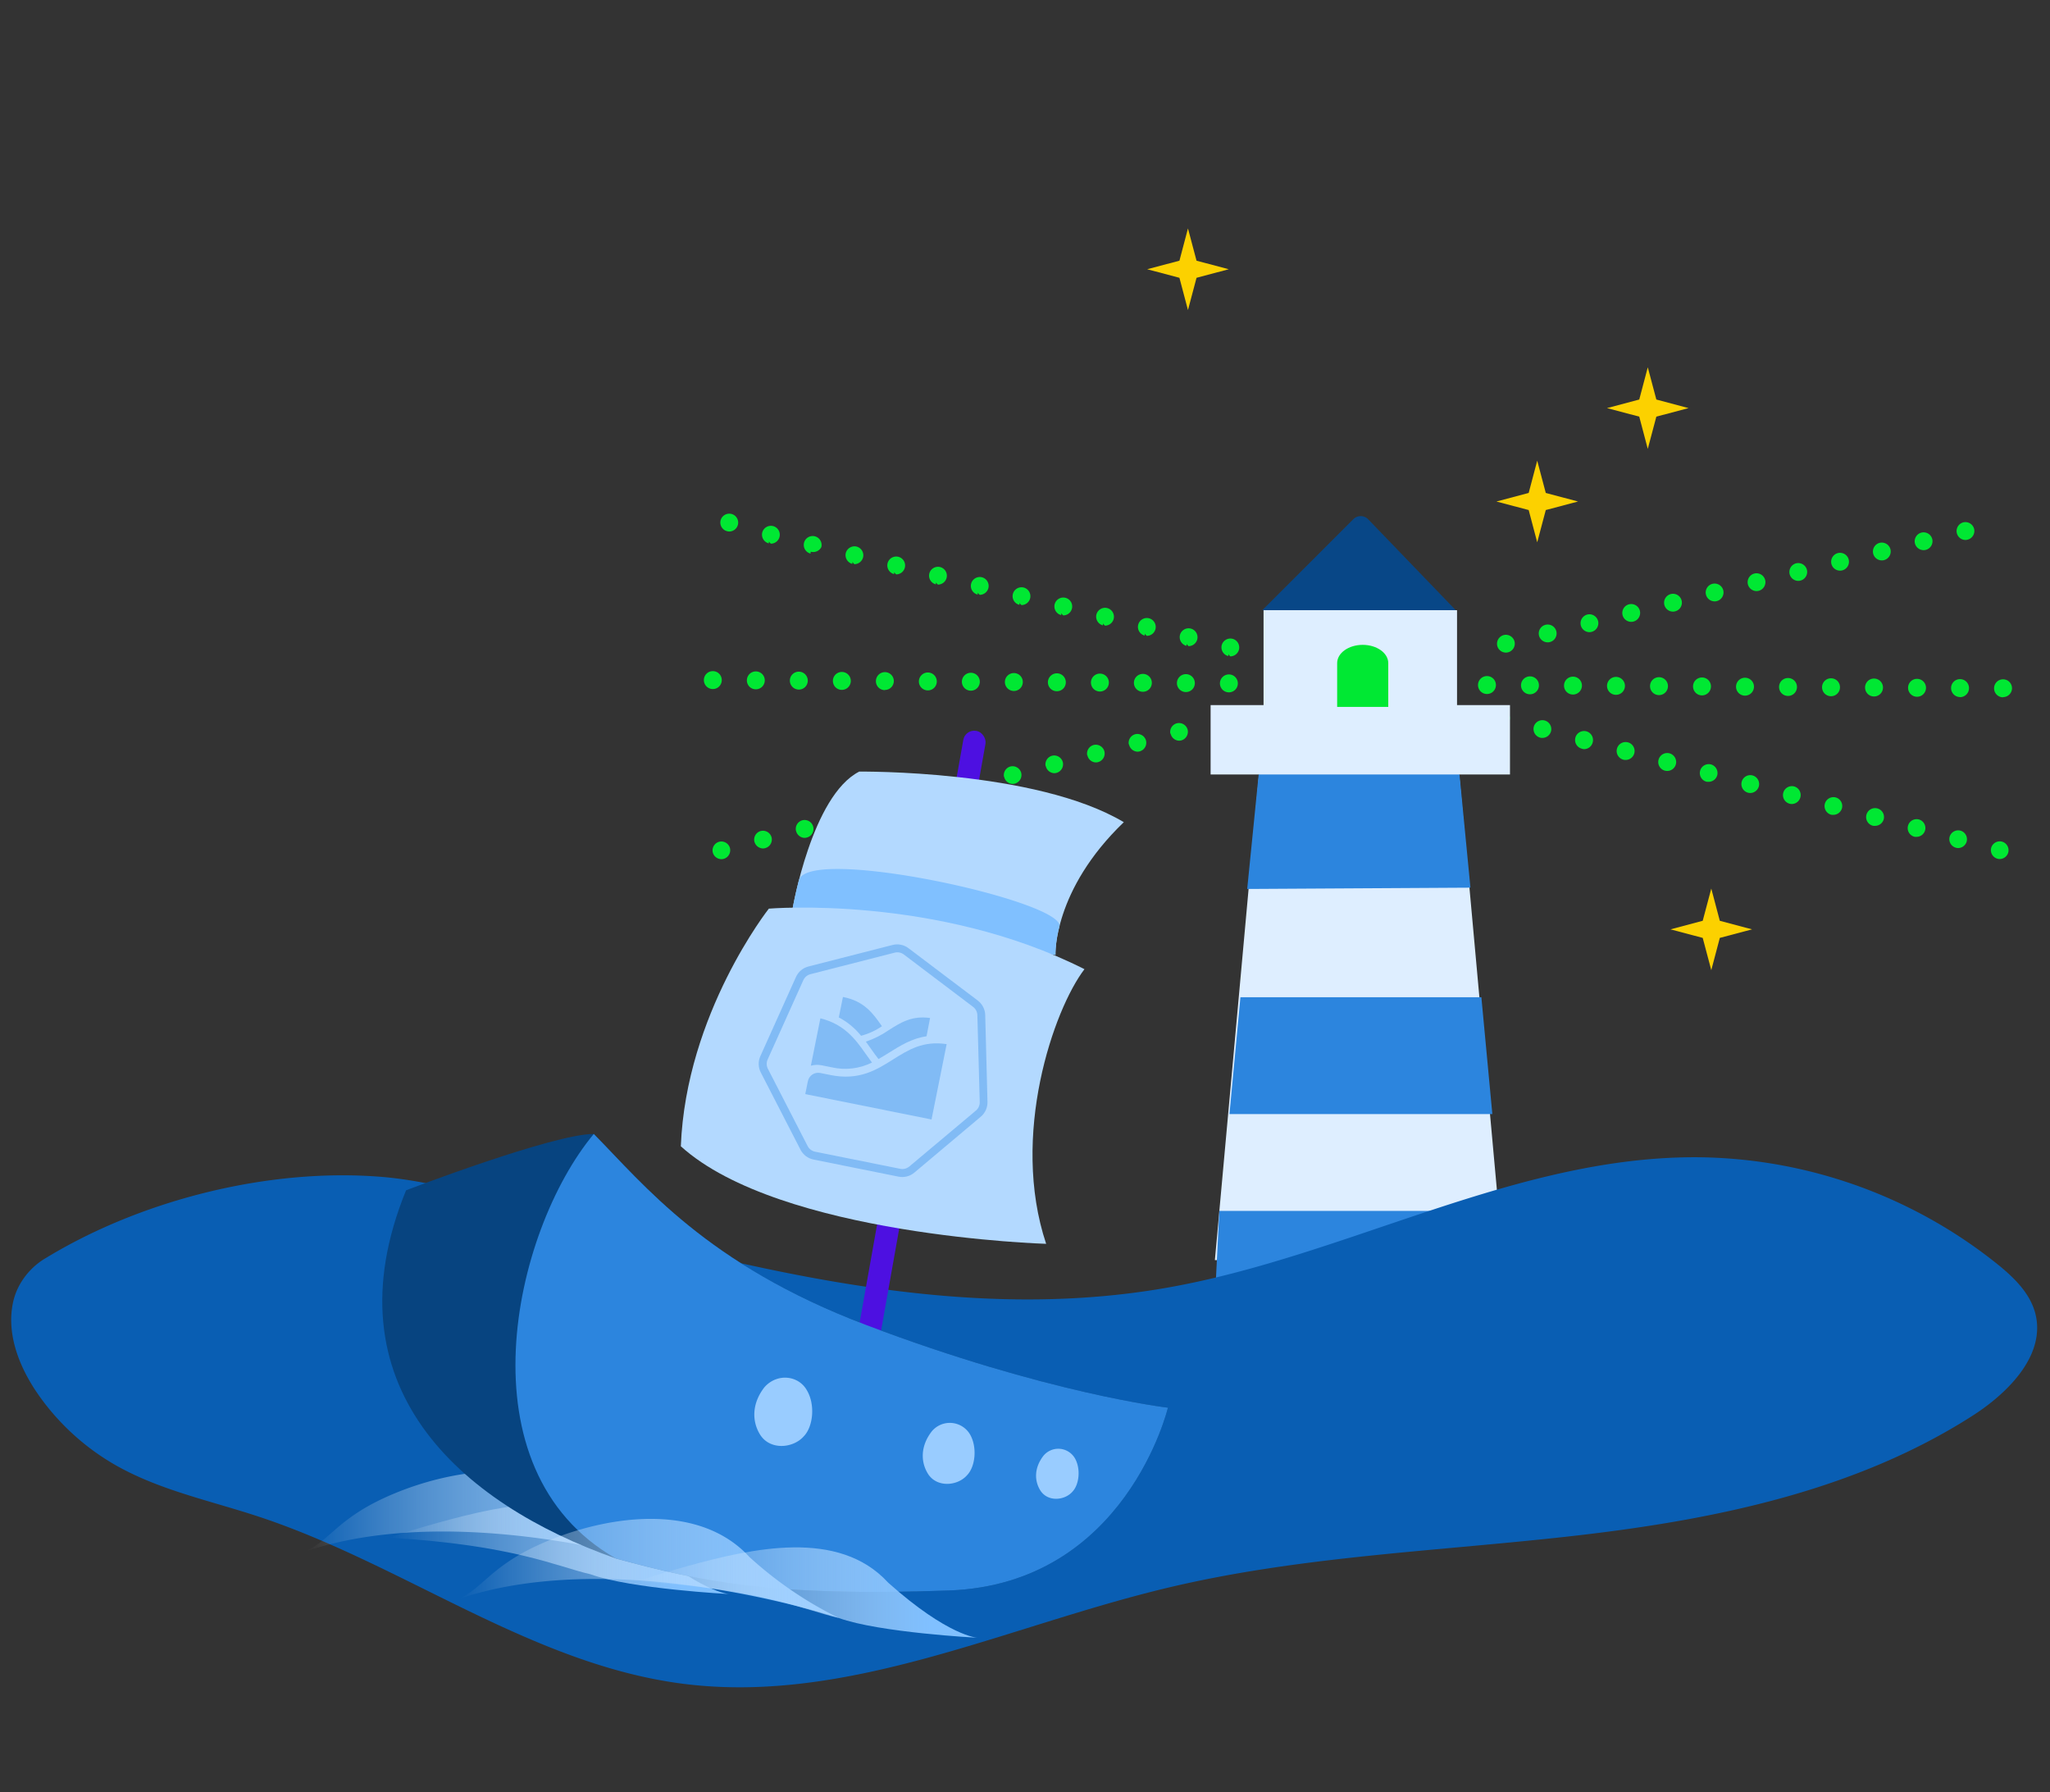 <svg id="Ebene_1" data-name="Ebene 1" xmlns="http://www.w3.org/2000/svg" xmlns:xlink="http://www.w3.org/1999/xlink" viewBox="0 0 572 500"><rect x="0" y="0" width="572" height="500" fill="#333333" stroke="none"/><defs><style>.cls-1{fill:none;}.cls-2{fill:#00e833;}.cls-3{fill:#deeeff;}.cls-4{fill:#2c85de;}.cls-5{fill:#095eb3;}.cls-6{fill:#fcd100;}.cls-7{fill:#084787;}.cls-8{fill:url(#Unbenannter_Verlauf_11);}.cls-9{fill:url(#Unbenannter_Verlauf_11-2);}.cls-10{fill:#074480;}.cls-11{fill:#4d10e1;}.cls-12{fill:#b3d9ff;}.cls-13{fill:#80c0ff;}.cls-14{fill:#9cf;}.cls-15{fill:url(#Unbenannter_Verlauf_11-3);}.cls-16{fill:url(#Unbenannter_Verlauf_11-4);}.cls-17{opacity:0.3;}.cls-18{clip-path:url(#clip-path);}.cls-19{fill:#0b74de;}.cls-20{clip-path:url(#clip-path-2);}.cls-21{clip-path:url(#clip-path-3);}.cls-22{clip-path:url(#clip-path-4);}.cls-23{clip-path:url(#clip-path-5);}</style><linearGradient id="Unbenannter_Verlauf_11" x1="85.32" y1="424.31" x2="191.27" y2="424.31" gradientUnits="userSpaceOnUse"><stop offset="0" stop-color="#fff" stop-opacity="0"/><stop offset="0.86" stop-color="#80c0ff"/></linearGradient><linearGradient id="Unbenannter_Verlauf_11-2" x1="108.75" y1="432.06" x2="203.49" y2="432.06" xlink:href="#Unbenannter_Verlauf_11"/><linearGradient id="Unbenannter_Verlauf_11-3" x1="128.11" y1="437.56" x2="234.05" y2="437.56" xlink:href="#Unbenannter_Verlauf_11"/><linearGradient id="Unbenannter_Verlauf_11-4" x1="178.02" y1="444.28" x2="272.76" y2="444.28" xlink:href="#Unbenannter_Verlauf_11"/><clipPath id="clip-path"><path class="cls-1" d="M249.58 265.78l-23.45 6a3 3 0 0 0-2 1.7l-9.93 22.07a3 3 0 0 0 .07 2.64l11.07 21.52a3 3 0 0 0 2.11 1.59l23.73 4.77a3 3 0 0 0 2.56-.66l18.55-15.57a3 3 0 0 0 1.08-2.41l-.66-24.2a3 3 0 0 0-1.21-2.35l-19.31-14.6a3 3 0 0 0-2.61-.5zm1.14 62.48L227 323.49a5.24 5.24 0 0 1-3.64-2.75l-11.08-21.54a5.24 5.24 0 0 1-.12-4.56l9.93-22.07a5.21 5.21 0 0 1 3.49-2.94l23.44-6a5.22 5.22 0 0 1 4.48.9l19.31 14.59a5.25 5.25 0 0 1 2.09 4.06l.63 24.2a5.24 5.24 0 0 1-1.87 4.16l-18.52 15.58a5.24 5.24 0 0 1-4.43 1.14z"/></clipPath><clipPath id="clip-path-2"><path class="cls-1" d="M228.91 284.09l-2.66 13.22a6.47 6.47 0 0 1 3-.12l2.83.57a16.85 16.85 0 0 0 11.22-1.33c-.63-.84-1.24-1.69-1.82-2.52-2.9-4.17-6.03-8.2-12.57-9.82z"/></clipPath><clipPath id="clip-path-3"><path class="cls-1" d="M264.14 291.29c-6.55-1-10.62 1.56-14.92 4.25-4.66 2.94-9.5 6-17.55 4.36l-2.83-.57a2.94 2.94 0 0 0-3.42 2.28l-.73 3.62 35.23 7.08z"/></clipPath><clipPath id="clip-path-4"><path class="cls-1" d="M246.08 286.29c-2.43-3.48-4.86-7-10.88-8.16l-1.15 5.71a19.39 19.39 0 0 1 6.21 5.12 18.73 18.73 0 0 0 5.82-2.67z"/></clipPath><clipPath id="clip-path-5"><path class="cls-1" d="M259.51 284c-5.05-.72-8.19 1.26-11.51 3.37a25.65 25.65 0 0 1-6.4 3.23c.5.7 1 1.42 1.52 2.13.64.91 1.29 1.83 2 2.72 1-.57 2-1.19 3-1.81 3.09-1.94 6.28-3.92 10.41-4.56z"/></clipPath></defs><path class="cls-2" d="M558.88 194.53a2.49 2.49 0 0 1-2.48-2.53 2.5 2.5 0 0 1 2.51-2.49 2.5 2.5 0 0 1 2.49 2.49 2.5 2.5 0 0 1-2.5 2.48zm-12-.07a2.5 2.5 0 0 1-2.48-2.52 2.49 2.49 0 0 1 2.51-2.48 2.5 2.5 0 0 1 2.49 2.54 2.51 2.51 0 0 1-2.51 2.49zm-12-.08a2.5 2.5 0 0 1-2.48-2.52 2.49 2.49 0 0 1 2.51-2.48 2.51 2.51 0 0 1 2.49 2.52 2.5 2.5 0 0 1-2.5 2.48zm-12-.08a2.49 2.49 0 0 1-2.48-2.51 2.49 2.49 0 0 1 2.51-2.49 2.51 2.51 0 0 1 2.49 2.52 2.5 2.5 0 0 1-2.5 2.48zm-12-.07a2.5 2.5 0 0 1-2.48-2.52 2.49 2.49 0 0 1 2.51-2.48 2.49 2.49 0 0 1 2.49 2.51 2.5 2.5 0 0 1-2.5 2.49zm-12-.08a2.5 2.5 0 0 1-2.48-2.51 2.5 2.5 0 0 1 2.52-2.49 2.5 2.5 0 0 1 2.48 2.52 2.5 2.5 0 0 1-2.51 2.48zm-12-.08a2.49 2.49 0 0 1-2.48-2.51 2.5 2.5 0 0 1 2.51-2.49 2.5 2.5 0 0 1 2.49 2.52 2.5 2.5 0 0 1-2.5 2.48zm-12-.07a2.51 2.51 0 0 1-2.48-2.52 2.49 2.49 0 0 1 2.52-2.48 2.49 2.49 0 0 1 2.48 2.51 2.51 2.51 0 0 1-2.5 2.49zm-12-.08a2.5 2.5 0 0 1-2.48-2.52 2.5 2.5 0 0 1 2.51-2.48 2.5 2.5 0 0 1 2.49 2.52 2.5 2.5 0 0 1-2.5 2.48zm-12-.08a2.49 2.49 0 0 1-2.48-2.51 2.51 2.51 0 0 1 2.52-2.49 2.5 2.5 0 0 1 2.48 2.52 2.5 2.5 0 0 1-2.5 2.48zm-12-.08a2.49 2.49 0 0 1-2.48-2.51 2.49 2.49 0 0 1 2.51-2.48 2.49 2.49 0 0 1 2.49 2.51 2.5 2.5 0 0 1-2.5 2.48zm-12-.07a2.5 2.5 0 0 1-2.48-2.52 2.5 2.5 0 0 1 2.52-2.48 2.49 2.49 0 0 1 2.48 2.51 2.5 2.5 0 0 1-2.5 2.49zm-12-.08a2.49 2.49 0 0 1-2.48-2.51 2.5 2.5 0 0 1 2.52-2.49 2.49 2.49 0 0 1 2.48 2.52 2.5 2.5 0 0 1-2.5 2.48zm-12-.08a2.49 2.49 0 0 1-2.48-2.53 2.49 2.49 0 0 1 2.52-2.48 2.49 2.49 0 0 1 2.48 2.48 2.5 2.5 0 0 1-2.5 2.48zm-12-.07a2.5 2.5 0 0 1-2.48-2.52 2.49 2.49 0 0 1 2.52-2.48 2.49 2.49 0 0 1 2.48 2.54 2.5 2.5 0 0 1-2.5 2.48zm-12-.08a2.5 2.5 0 0 1-2.48-2.52 2.5 2.5 0 0 1 2.52-2.48 2.5 2.5 0 0 1 2.48 2.52 2.5 2.5 0 0 1-2.5 2.48zm-12-.08a2.49 2.49 0 0 1-2.49-2.51 2.51 2.51 0 0 1 2.52-2.49 2.5 2.5 0 0 1 2.48 2.52 2.5 2.5 0 0 1-2.5 2.48zm-24-.15a2.5 2.5 0 0 1-2.49-2.52 2.5 2.5 0 0 1 2.52-2.48 2.5 2.5 0 0 1 2.48 2.51 2.5 2.5 0 0 1-2.49 2.49zm-12-.08a2.5 2.5 0 0 1-2.49-2.51 2.51 2.51 0 0 1 2.52-2.49 2.5 2.5 0 0 1 2.48 2.52 2.49 2.49 0 0 1-2.49 2.48zm-12-.08a2.49 2.49 0 0 1-2.49-2.51 2.5 2.5 0 0 1 2.52-2.48 2.49 2.49 0 0 1 2.48 2.51 2.49 2.49 0 0 1-2.49 2.48zm-12-.07a2.51 2.51 0 0 1-2.48-2.52 2.5 2.5 0 0 1 2.52-2.48 2.49 2.49 0 0 1 2.48 2.52 2.5 2.5 0 0 1-2.5 2.48zm-12-.08a2.49 2.49 0 0 1-2.49-2.51 2.51 2.51 0 0 1 2.52-2.49 2.5 2.5 0 0 1 2.48 2.52 2.49 2.49 0 0 1-2.49 2.48zm-12-.07a2.51 2.51 0 0 1-2.49-2.52 2.5 2.5 0 0 1 2.52-2.48 2.49 2.49 0 0 1 2.48 2.51 2.5 2.5 0 0 1-2.49 2.49zm-12-.08a2.51 2.51 0 0 1-2.49-2.52 2.5 2.5 0 0 1 2.52-2.48 2.49 2.49 0 0 1 2.48 2.51 2.5 2.5 0 0 1-2.49 2.49zm-12-.08a2.5 2.5 0 0 1-2.49-2.52 2.51 2.51 0 0 1 2.52-2.48 2.5 2.5 0 0 1 2.48 2.52 2.5 2.5 0 0 1-2.5 2.48zm-12-.08a2.49 2.49 0 0 1-2.48-2.53 2.52 2.52 0 0 1 2.52-2.49 2.5 2.5 0 0 1 2.48 2.49 2.49 2.49 0 0 1-2.49 2.48zm-12-.07a2.49 2.49 0 0 1-2.48-2.52 2.49 2.49 0 0 1 2.51-2.48 2.51 2.51 0 0 1 2.49 2.51 2.51 2.51 0 0 1-2.5 2.49zm-12-.08a2.52 2.52 0 0 1-2.49-2.52 2.5 2.5 0 0 1 2.52-2.48 2.5 2.5 0 0 1 2.48 2.52 2.49 2.49 0 0 1-2.49 2.48zm-12-.08a2.48 2.48 0 0 1-2.48-2.51 2.49 2.49 0 0 1 2.51-2.48 2.49 2.49 0 0 1 2.48 2.51 2.49 2.49 0 0 1-2.49 2.48zm-12-.07a2.5 2.5 0 0 1-2.48-2.52 2.49 2.49 0 0 1 2.51-2.48 2.49 2.49 0 0 1 2.48 2.51 2.49 2.49 0 0 1-2.49 2.49z"/><path class="cls-2" d="M198.89 237.83a2.49 2.49 0 0 1 1.79-3 2.49 2.49 0 0 1 3 1.78 2.5 2.5 0 0 1-1.79 3 2.25 2.25 0 0 1-.63.08 2.51 2.51 0 0 1-2.37-1.86zm11.61-3a2.49 2.49 0 0 1 1.79-3 2.5 2.5 0 0 1 3 1.78 2.49 2.49 0 0 1-1.79 3 2.26 2.26 0 0 1-.63.09 2.53 2.53 0 0 1-2.37-1.91zm11.61-3a2.5 2.5 0 0 1 1.79-3 2.5 2.5 0 0 1 3 1.78 2.49 2.49 0 0 1-1.79 3.05 2.31 2.31 0 0 1-.63.09 2.52 2.52 0 0 1-2.37-2zm11.61-3a2.5 2.5 0 0 1 1.79-3 2.5 2.5 0 0 1 3 1.79 2.5 2.5 0 0 1-1.79 3 2.73 2.73 0 0 1-.63.08 2.51 2.51 0 0 1-2.37-1.99zm11.61-3a2.5 2.5 0 0 1 1.78-3 2.51 2.51 0 0 1 3.06 1.79 2.51 2.51 0 0 1-1.79 3 2.29 2.29 0 0 1-.63.08 2.5 2.5 0 0 1-2.42-2.03zm11.61-3a2.49 2.49 0 0 1 1.78-3 2.5 2.5 0 0 1 3.06 1.78 2.49 2.49 0 0 1-1.79 3 2.29 2.29 0 0 1-.63.08 2.5 2.5 0 0 1-2.42-2.06zm11.61-3a2.5 2.5 0 0 1 1.78-3 2.5 2.5 0 0 1 3 1.78 2.5 2.5 0 0 1-1.78 3 2.37 2.37 0 0 1-.64.09 2.5 2.5 0 0 1-2.36-2.1zm11.61-3a2.5 2.5 0 0 1 1.78-3 2.5 2.5 0 0 1 3 1.78 2.49 2.49 0 0 1-1.78 3 2.44 2.44 0 0 1-.64.09 2.49 2.49 0 0 1-2.36-2.14zm11.61-3a2.5 2.5 0 0 1 1.78-3 2.5 2.5 0 0 1 3 1.79 2.5 2.5 0 0 1-1.78 3 2.81 2.81 0 0 1-.64.08 2.5 2.5 0 0 1-2.36-2.18zm11.61-3a2.49 2.49 0 0 1 1.78-3 2.5 2.5 0 0 1 3 1.79 2.5 2.5 0 0 1-1.79 3 2.25 2.25 0 0 1-.63.08 2.48 2.48 0 0 1-2.36-2.22zm11.61-3a2.49 2.49 0 0 1 1.78-3 2.5 2.5 0 0 1 3 1.79 2.5 2.5 0 0 1-1.78 3 2.32 2.32 0 0 1-.64.08 2.49 2.49 0 0 1-2.35-2.26zm11.6-3a2.49 2.49 0 0 1 1.79-3.05 2.5 2.5 0 0 1 3 1.78 2.5 2.5 0 0 1-1.78 3 2.36 2.36 0 0 1-.64.08 2.51 2.51 0 0 1-2.37-2.23zm11.61-3a2.5 2.5 0 0 1 1.79-3.05 2.5 2.5 0 0 1 3.01 1.32 2.49 2.49 0 0 1-1.79 3 2.26 2.26 0 0 1-.63.09 2.52 2.52 0 0 1-2.38-1.82zm23.22-6.08a2.5 2.5 0 0 1 1.79-3 2.5 2.5 0 0 1 3 1.79 2.5 2.5 0 0 1-1.79 3 2.73 2.73 0 0 1-.63.08 2.51 2.51 0 0 1-2.37-2.33zm11.61-3a2.5 2.5 0 0 1 1.78-3 2.67 2.67 0 0 1 1-.05 2.37 2.37 0 0 1 0-1.09 2.49 2.49 0 0 1 3-1.84 2.5 2.5 0 0 1 1.83 3 2.5 2.5 0 0 1-2.83 1.87 2.51 2.51 0 0 1-1.82 2.92 2.29 2.29 0 0 1-.63.08 2.5 2.5 0 0 1-2.36-2.39zm-7-4a2.5 2.5 0 0 1-1.84-3 2.52 2.52 0 0 1 3-1.84 2.51 2.51 0 0 1 1.83 3 2.5 2.5 0 0 1-2.42 1.9 2.47 2.47 0 0 1-.54-.59zm-23.31-5.72a2.51 2.51 0 0 1-1.84-3 2.51 2.51 0 0 1 3-1.83 2.5 2.5 0 0 1 1.83 3 2.51 2.51 0 0 1-2.43 1.91 2.46 2.46 0 0 1-.53-.61zm-11.66-2.85a2.51 2.51 0 0 1-1.83-3 2.5 2.5 0 0 1 3-1.83 2.5 2.5 0 0 1 1.84 3 2.52 2.52 0 0 1-2.43 1.91 3.06 3.06 0 0 1-.55-.61zm-11.65-2.87a2.49 2.49 0 0 1-1.83-3 2.49 2.49 0 0 1 3-1.83 2.5 2.5 0 0 1 1.83 3 2.5 2.5 0 0 1-2.42 1.91 2.49 2.49 0 0 1-.55-.61zm-11.66-2.85a2.5 2.5 0 0 1-1.83-3 2.5 2.5 0 0 1 3-1.83 2.5 2.5 0 0 1 1.83 3 2.5 2.5 0 0 1-2.43 1.91 2.47 2.47 0 0 1-.54-.61zm-11.65-2.86a2.5 2.5 0 0 1-1.83-3 2.49 2.49 0 0 1 3-1.83 2.49 2.49 0 0 1 1.83 3 2.49 2.49 0 0 1-2.43 1.91 2.4 2.4 0 0 1-.54-.61zm-11.65-2.86a2.49 2.49 0 0 1-1.84-3 2.5 2.5 0 0 1 3-1.84 2.51 2.51 0 0 1 1.83 3 2.5 2.5 0 0 1-2.43 1.9 2.45 2.45 0 0 1-.53-.59zm-11.66-2.86a2.5 2.5 0 0 1-1.83-3 2.5 2.5 0 0 1 3-1.84 2.5 2.5 0 0 1 1.83 3 2.49 2.49 0 0 1-2.42 1.9 2.47 2.47 0 0 1-.55-.59zm-11.66-2.86a2.5 2.5 0 0 1-1.83-3 2.5 2.5 0 0 1 3-1.83 2.49 2.49 0 0 1 1.83 3 2.5 2.5 0 0 1-2.43 1.9 2.52 2.52 0 0 1-.54-.6zm-11.65-2.86a2.5 2.5 0 0 1-1.83-3 2.49 2.49 0 0 1 3-1.83 2.49 2.49 0 0 1 1.83 3 2.5 2.5 0 0 1-2.42 1.91 2.49 2.49 0 0 1-.55-.61zm-11.65-2.85a2.52 2.52 0 0 1-1.84-3 2.51 2.51 0 0 1 3-1.83 2.5 2.5 0 0 1 1.83 3 2.51 2.51 0 0 1-2.43 1.91 3.14 3.14 0 0 1-.53-.61zm-11.66-2.87a2.49 2.49 0 0 1-1.83-3 2.49 2.49 0 0 1 3-1.83 2.5 2.5 0 0 1 1.84 3 2.52 2.52 0 0 1-2.38 1.39 2.49 2.49 0 0 1-.6-.09zm-11.65-2.85a2.51 2.51 0 0 1-1.84-3 2.5 2.5 0 0 1 3-1.83 2.49 2.49 0 0 1 1.83 3 2.49 2.49 0 0 1-2.43 1.91 2.44 2.44 0 0 1-.53-.61zm-11.62-3.39a2.5 2.5 0 0 1-1.84-3 2.5 2.5 0 0 1 3-1.83 2.49 2.49 0 0 1 1.84 3 2.5 2.5 0 0 1-2.43 1.91 2.34 2.34 0 0 1-.57-.08zM557.36 239.57a2.49 2.49 0 0 1-1.78-3 2.49 2.49 0 0 1 3-1.78 2.49 2.49 0 0 1 1.78 3 2.49 2.49 0 0 1-2.41 1.86 2.32 2.32 0 0 1-.59-.08zm-11.6-3.07a2.49 2.49 0 0 1-1.78-3 2.49 2.49 0 0 1 3-1.78 2.49 2.49 0 0 1 1.78 3 2.5 2.5 0 0 1-2.41 1.87 2.32 2.32 0 0 1-.59-.09zm-11.6-3.07a2.49 2.49 0 0 1-1.78-3.06 2.49 2.49 0 0 1 3-1.77 2.49 2.49 0 0 1 1.78 3 2.5 2.5 0 0 1-2.41 1.86 2.32 2.32 0 0 1-.59-.03zm-11.6-3.07a2.49 2.49 0 0 1-1.78-3.06 2.49 2.49 0 0 1 3.05-1.77 2.49 2.49 0 0 1 1.78 3 2.5 2.5 0 0 1-2.41 1.86 2.27 2.27 0 0 1-.64-.03zm-11.61-3.07a2.5 2.5 0 0 1-1.77-3.06 2.49 2.49 0 0 1 3-1.77 2.49 2.49 0 0 1 1.78 3 2.5 2.5 0 0 1-2.41 1.86 2.44 2.44 0 0 1-.6-.03zm-11.6-3.07a2.49 2.49 0 0 1-1.77-3.06 2.49 2.49 0 0 1 3-1.77 2.49 2.49 0 0 1 1.78 3 2.51 2.51 0 0 1-2.36 1.91 2.36 2.36 0 0 1-.65-.08zm-11.6-3.07a2.49 2.49 0 0 1-1.77-3.06 2.49 2.49 0 0 1 3-1.77 2.5 2.5 0 0 1 1.78 3.05 2.51 2.51 0 0 1-2.42 1.86 2.36 2.36 0 0 1-.59-.08zm-11.6-3.07a2.49 2.49 0 0 1-1.77-3.06 2.49 2.49 0 0 1 3-1.77 2.5 2.5 0 0 1 1.78 3 2.51 2.51 0 0 1-2.42 1.86 2.41 2.41 0 0 1-.59-.03zm-11.6-3.08a2.49 2.49 0 0 1-1.77-3.06 2.5 2.5 0 0 1 3.05-1.78 2.52 2.52 0 0 1 1.78 3.06 2.51 2.51 0 0 1-2.42 1.86 2.88 2.88 0 0 1-.64-.08zm-11.6-3.07a2.5 2.5 0 0 1-1.78-3.06 2.5 2.5 0 0 1 3.06-1.77 2.5 2.5 0 0 1 1.78 3.05 2.51 2.51 0 0 1-2.42 1.86 2.33 2.33 0 0 1-.64-.07zm-11.6-3.07a2.5 2.5 0 0 1-1.78-3.06 2.51 2.51 0 0 1 3.06-1.78 2.52 2.52 0 0 1 1.78 3.06A2.51 2.51 0 0 1 442 209a2.88 2.88 0 0 1-.65-.13zm-11.6-3.07a2.5 2.5 0 0 1-1.78-3.06A2.49 2.49 0 0 1 431 201a2.5 2.5 0 0 1 1.78 3 2.51 2.51 0 0 1-2.42 1.86 2.35 2.35 0 0 1-.61-.06zm-11.6-3.07a2.5 2.5 0 0 1-1.78-3.06 2.51 2.51 0 0 1 3.06-1.78 2.52 2.52 0 0 1 1.78 3.06 2.51 2.51 0 0 1-2.42 1.86 2.77 2.77 0 0 1-.64-.07zm-23.2-6.14a2.5 2.5 0 0 1-1.78-3.06 2.5 2.5 0 0 1 3.06-1.78 2.5 2.5 0 0 1 1.77 3.06 2.5 2.5 0 0 1-2.41 1.86 2.83 2.83 0 0 1-.64-.07zm-11.6-3.07a2.5 2.5 0 0 1-1.78-3.06 2.51 2.51 0 0 1 1.27-1.58.75.75 0 0 0 0-.14 2.5 2.5 0 0 1 1.84-3 2.5 2.5 0 0 1 3 1.83 2.51 2.51 0 0 1-1.28 2.82 2.45 2.45 0 0 1 0 1.37 2.49 2.49 0 0 1-2.4 1.85 2.81 2.81 0 0 1-.65-.08zm11.11-7.63a2.5 2.5 0 0 1 1.83-3 2.51 2.51 0 0 1 3 1.83 2.52 2.52 0 0 1-1.84 3 2.44 2.44 0 0 1-.59.07 2.5 2.5 0 0 1-2.4-1.89zm23.31-5.72a2.51 2.51 0 0 1 1.83-3 2.51 2.51 0 0 1 3 1.83 2.51 2.51 0 0 1-1.84 3 2.47 2.47 0 0 1-.6.07 2.49 2.49 0 0 1-2.39-1.89zm11.65-2.86a2.49 2.49 0 0 1 1.84-3 2.49 2.49 0 0 1 3 1.83 2.49 2.49 0 0 1-1.83 3 2.46 2.46 0 0 1-.6.07 2.5 2.5 0 0 1-2.41-1.89zm11.66-2.86a2.51 2.51 0 0 1 1.83-3 2.5 2.5 0 0 1 3 1.84 2.5 2.5 0 0 1-1.83 3 2.47 2.47 0 0 1-.59.08 2.51 2.51 0 0 1-2.41-1.91zm11.65-2.86a2.49 2.49 0 0 1 1.84-3 2.5 2.5 0 0 1 3 1.83 2.49 2.49 0 0 1-1.84 3 2.47 2.47 0 0 1-.6.07 2.5 2.5 0 0 1-2.4-1.89zm11.66-2.86a2.5 2.5 0 0 1 1.83-3 2.49 2.49 0 0 1 3 1.83 2.49 2.49 0 0 1-1.83 3 2.49 2.49 0 0 1-.6.08 2.49 2.49 0 0 1-2.4-1.9zm11.61-2.85a2.49 2.49 0 0 1 1.84-3 2.5 2.5 0 0 1 3 1.83 2.5 2.5 0 0 1-1.84 3 2.38 2.38 0 0 1-.59.07 2.5 2.5 0 0 1-2.41-1.9zm11.7-2.87a2.5 2.5 0 0 1 1.83-3 2.5 2.5 0 0 1 3 1.83 2.51 2.51 0 0 1-1.83 3 3.07 3.07 0 0 1-.6.07 2.51 2.51 0 0 1-2.4-1.9zm11.65-2.85a2.5 2.5 0 0 1 1.83-3 2.51 2.51 0 0 1 3 1.83 2.5 2.5 0 0 1-1.84 3 2.45 2.45 0 0 1-.59.07 2.5 2.5 0 0 1-2.4-1.89zm11.65-2.86a2.51 2.51 0 0 1 1.84-3 2.5 2.5 0 0 1 3 1.84 2.5 2.5 0 0 1-1.83 3 2.46 2.46 0 0 1-.6.07 2.5 2.5 0 0 1-2.41-1.91zm11.66-2.85a2.5 2.5 0 0 1 1.83-3 2.5 2.5 0 0 1 3 1.83 2.5 2.5 0 0 1-1.83 3 2.47 2.47 0 0 1-.6.07 2.49 2.49 0 0 1-2.4-1.9zm11.65-2.86a2.51 2.51 0 0 1 1.84-3 2.5 2.5 0 0 1 3 1.83 2.5 2.5 0 0 1-1.83 3 2.47 2.47 0 0 1-.6.07 2.51 2.51 0 0 1-2.41-1.9zm11.69-2.86a2.51 2.51 0 0 1 1.83-3 2.52 2.52 0 0 1 3 1.84 2.51 2.51 0 0 1-1.84 3 2.47 2.47 0 0 1-.6.08 2.5 2.5 0 0 1-2.39-1.92z"/><path class="cls-3" d="M421.32 196.71h-14.77v-26.49h-53.99v26.49h-14.77v19.35h13.5l-12.31 135.49h80.47l-12.31-135.49h14.18v-19.35z"/><path class="cls-4" d="M419.45 362.75h-80.47l1.24-24.94h77.2l2.03 24.94zM351.2 216.06h56.03l3.06 31.58L348 248l3.2-31.94zM346.11 278.2h67.23l3.06 32.6h-73.35l3.06-32.6z"/><path class="cls-5" d="M12 351.45c26.81-16.58 62.72-25.67 94.21-23.15 11 .88 21.7 3.69 32.33 6.56 61.29 16.52 124.69 35.39 187.21 24.36 50.62-8.93 97.81-37.16 149.21-36.36a135.66 135.66 0 0 1 82.29 29.75c4.53 3.65 9 7.92 10.58 13.53 3.2 11.6-7.26 22.28-17.39 28.78-32.53 20.87-71.57 28.95-110 33.4S363.18 434 325.59 443c-44.81 10.72-88.85 32.46-134.57 26.79-42.39-5.26-78.24-33.27-118.8-46.67-13.52-4.47-27.74-7.38-40.1-14.45a66.69 66.69 0 0 1-21.38-19.53c-5.35-7.64-9.15-17.16-7-26.24s12.14-16.52 20.9-13.3"/><path class="cls-6" d="M333.86 77.5l9-2.39-9-2.38-2.39-9-2.38 9-9 2.38 9 2.39 2.38 9 2.39-9zM431.31 142.29l9-2.38-9-2.39-2.39-9-2.38 9-9 2.39 9 2.38 2.38 9 2.39-9zM479.87 261.65l9-2.38-9-2.39-2.38-8.99-2.39 8.99-9 2.39 9 2.38 2.39 9 2.38-9zM462.16 116.23l8.99-2.38-8.99-2.39-2.39-8.99-2.38 8.99-9 2.39 9 2.38 2.38 9 2.39-9z"/><path class="cls-2" d="M380.23 179.9c-3.94 0-7.13 2.28-7.13 5.09v12.22h14.26V185c0-2.82-3.19-5.1-7.13-5.1z"/><path class="cls-7" d="M352.34 170.22h53.76v-.08l-24.35-25.28a2.91 2.91 0 0 0-4.16 0l-25.29 25.28.04.08z"/><path class="cls-8" d="M191.27 438.14a107 107 0 0 1-24.93-17c-13.83-15.09-38.64-11.76-56.09-4.58-15.75 6.48-17.8 12.9-24.93 16.22 44.82-15.02 105.95 5.36 105.95 5.36z"/><path class="cls-9" d="M108.75 429s2-1 13.72-4.26c18.19-5 42.26-10.51 56.09 4.58 16.78 15 24.93 15.39 24.93 15.39s-27.5-1.44-38.71-5.52c-9.17-2.07-21.39-8.19-56.03-10.19z"/><path class="cls-10" d="M113.3 332.07s41.09-15.76 52.38-15.72c14 14.16 31.45 36.4 75.94 53.27 50.61 19.19 84.26 23.09 84.26 23.09s-11.7 49.22-61.1 51-69.26-2.5-92.91-8.92c-43.67-15.39-80.78-48.26-58.57-102.72z"/><rect class="cls-11" x="253.84" y="202.53" width="6.28" height="176.54" rx="3.08" ry="3.08" transform="rotate(10.09 256.89 290.687)"/><path class="cls-12" d="M239.74 215.26s49.19-.58 73.83 14.11c-19.83 19.05-19.06 37-19.06 37l-73.38-12.75s5.39-31.62 18.61-38.36z"/><path class="cls-13" d="M295.59 258.5a30.86 30.86 0 0 0-1.09 7.93l-73.38-12.75s.57-3.35 1.79-8.09c2.55-9.87 74.43 5.88 72.68 12.91z"/><path class="cls-4" d="M165.68 316.35c14 14.16 31.45 36.4 75.94 53.27 50.61 19.19 84.26 23.09 84.26 23.09s-11.7 49.22-61.1 51-69.26-2.5-92.91-8.92C128.28 410 143 343.61 165.68 316.35z"/><path class="cls-14" d="M213.3 387c-3.57 4.59-3.43 9.43-1.39 12.94 2.69 4.76 9.39 4.19 12.39.73 2.59-2.68 3.22-8.81.85-12.79-2.33-4.2-8.3-4.88-11.85-.88zM260 399.3c-3.19 4.11-3.07 8.43-1.24 11.58 2.41 4.26 8.41 3.75 11.09.65 2.32-2.4 2.88-7.88.76-11.45a6.55 6.55 0 0 0-10.61-.78z"/><path class="cls-12" d="M214.53 253.49s46.85-3.94 88.06 16.89C294 281.61 281.82 316.76 291.9 347c0 0-74.23-2.16-101.93-27.21 1.44-37.03 24.56-66.3 24.56-66.3z"/><path class="cls-14" d="M291.16 406.11c-2.62 3.37-2.52 6.91-1 9.49 2 3.49 6.89 3.07 9.09.53 1.9-2 2.36-6.46.63-9.38a5.37 5.37 0 0 0-8.72-.64z"/><path class="cls-15" d="M234.05 451.38a107 107 0 0 1-24.93-17c-13.83-15.09-38.64-11.76-56.09-4.58-15.75 6.48-17.8 12.9-24.93 16.22 44.83-15.02 105.95 5.36 105.95 5.36z"/><path class="cls-16" d="M178 441.19s2-1 13.72-4.26c18.19-5 42.26-10.51 56.09 4.58 16.78 15 24.93 15.39 24.93 15.39s-27.5-1.44-38.71-5.52c-9.15-2.04-21.37-8.15-56.03-10.19z"/><g class="cls-17"><g class="cls-18"><path class="cls-19" transform="rotate(-78.64 245.11 294.724)" d="M210.21 259.14h69.8v71.17h-69.8z"/></g></g><g class="cls-17"><g class="cls-20"><path class="cls-19" transform="rotate(-78.64 235.699 292.33)" d="M225.82 280.92h19.75v22.82h-19.75z"/></g></g><g class="cls-17"><g class="cls-21"><path class="cls-19" transform="rotate(-78.64 244.414 298.264)" d="M230.56 277.16h27.7v42.2h-27.7z"/></g></g><g class="cls-17"><g class="cls-22"><path class="cls-19" transform="rotate(-78.64 240.275 284.053)" d="M232.33 274.78h15.89v18.54h-15.89z"/></g></g><g class="cls-17"><g class="cls-23"><path class="cls-19" transform="rotate(-78.64 250.16 289.344)" d="M239.98 278.07h20.35v22.54h-20.35z"/></g></g></svg>